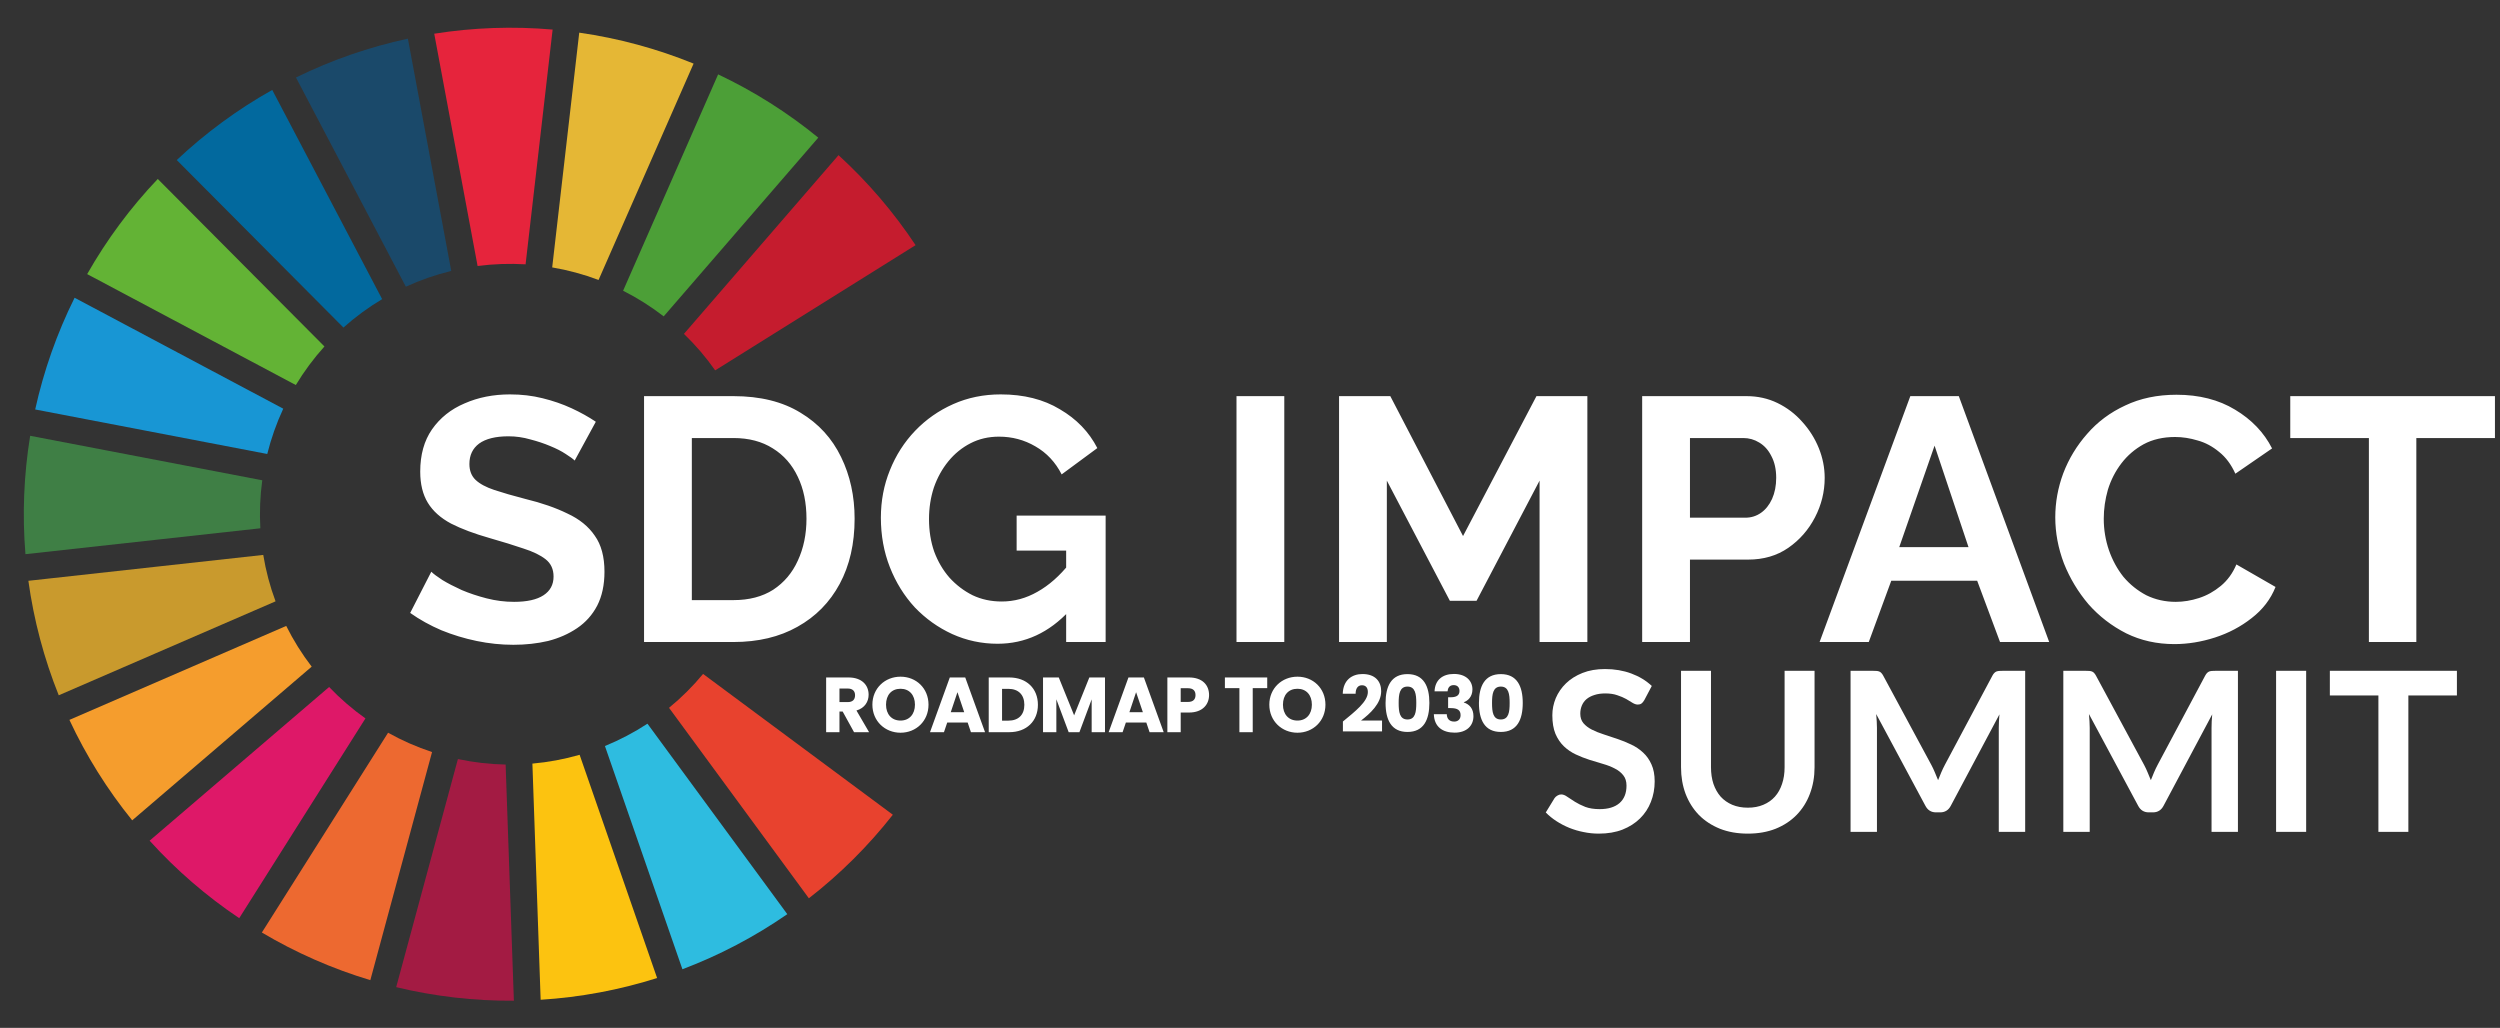 <svg width="4490" height="1846" viewBox="0 0 4490 1846" fill="none" xmlns="http://www.w3.org/2000/svg">
<rect x="0" y="0" width="4490" height="1846" fill="#333333" stroke="none"/>
<path d="M1032.13 827.144C1029.23 824.242 1023.84 820.302 1015.96 815.326C1008.5 810.35 999.168 805.582 987.972 801.02C977.191 796.459 965.373 792.52 952.518 789.202C939.663 785.47 926.601 783.604 913.332 783.604C890.111 783.604 872.487 787.958 860.462 796.666C848.851 805.374 843.046 817.607 843.046 833.364C843.046 845.39 846.778 854.927 854.242 861.976C861.706 869.026 872.902 875.038 887.83 880.014C902.758 884.99 921.418 890.381 943.81 896.186C972.837 903.236 997.924 911.944 1019.07 922.31C1040.63 932.262 1057.01 945.532 1068.21 962.118C1079.82 978.29 1085.63 999.853 1085.63 1026.81C1085.63 1050.44 1081.27 1070.76 1072.56 1087.76C1063.86 1104.35 1051.83 1117.83 1036.49 1128.19C1021.15 1138.56 1003.73 1146.23 984.24 1151.21C964.751 1155.77 944.017 1158.05 922.04 1158.05C900.063 1158.05 878.085 1155.77 856.108 1151.21C834.131 1146.64 812.983 1140.22 792.664 1131.92C772.345 1123.22 753.685 1112.85 736.684 1100.82L774.626 1026.81C778.358 1030.54 784.993 1035.51 794.53 1041.73C804.067 1047.54 815.678 1053.55 829.362 1059.77C843.046 1065.58 857.974 1070.55 874.146 1074.7C890.318 1078.85 906.697 1080.92 923.284 1080.92C946.505 1080.92 964.129 1076.98 976.154 1069.1C988.179 1061.22 994.192 1050.03 994.192 1035.51C994.192 1022.24 989.423 1011.88 979.886 1004.41C970.349 996.95 957.079 990.523 940.078 985.132C923.077 979.327 902.965 973.107 879.744 966.472C851.961 958.594 828.74 949.886 810.08 940.348C791.42 930.396 777.529 917.956 768.406 903.028C759.283 888.1 754.722 869.44 754.722 847.048C754.722 816.778 761.771 791.483 775.87 771.164C790.383 750.431 809.873 734.881 834.338 724.514C858.803 713.733 885.964 708.342 915.82 708.342C936.553 708.342 956.043 710.623 974.288 715.184C992.948 719.746 1010.36 725.758 1026.54 733.222C1042.71 740.686 1057.22 748.772 1070.08 757.48L1032.13 827.144ZM1156.71 1153.07V711.452H1317.18C1365.29 711.452 1405.51 721.404 1437.85 741.308C1470.2 760.798 1494.45 787.336 1510.63 820.924C1526.8 854.098 1534.88 891.003 1534.88 931.64C1534.88 976.424 1525.97 1015.4 1508.14 1048.58C1490.31 1081.75 1465.01 1107.46 1432.25 1125.7C1399.91 1143.95 1361.55 1153.07 1317.18 1153.07H1156.71ZM1448.43 931.64C1448.43 903.028 1443.24 877.941 1432.88 856.378C1422.51 834.401 1407.58 817.4 1388.09 805.374C1368.6 792.934 1344.97 786.714 1317.18 786.714H1242.54V1077.81H1317.18C1345.38 1077.81 1369.23 1071.59 1388.71 1059.15C1408.2 1046.3 1422.92 1028.88 1432.88 1006.9C1443.24 984.51 1448.43 959.423 1448.43 931.64ZM1791.66 1156.18C1763.05 1156.18 1735.89 1150.38 1710.18 1138.77C1684.88 1127.16 1662.49 1111.19 1643 1090.87C1623.93 1070.14 1609 1046.09 1598.22 1018.72C1587.44 991.352 1582.05 961.704 1582.05 929.774C1582.05 899.504 1587.44 871.099 1598.22 844.56C1609 817.607 1624.13 793.971 1643.62 773.652C1663.11 753.334 1685.92 737.369 1712.04 725.758C1738.17 714.148 1766.57 708.342 1797.26 708.342C1838.72 708.342 1874.18 717.258 1903.62 735.088C1933.48 752.504 1955.87 775.726 1970.8 804.752L1906.73 852.024C1895.53 830.047 1879.78 813.253 1859.46 801.642C1839.55 790.032 1817.78 784.226 1794.15 784.226C1775.49 784.226 1758.49 788.166 1743.14 796.044C1727.8 803.923 1714.53 814.704 1703.34 828.388C1692.14 842.072 1683.43 857.83 1677.21 875.66C1671.41 893.491 1668.5 912.358 1668.5 932.262C1668.5 953.41 1671.61 972.9 1677.83 990.73C1684.47 1008.56 1693.59 1024.11 1705.2 1037.38C1717.23 1050.65 1731.12 1061.22 1746.88 1069.1C1762.63 1076.57 1780.05 1080.3 1799.12 1080.3C1821.52 1080.3 1842.87 1074.49 1863.19 1062.88C1883.92 1051.27 1903.2 1034.27 1921.04 1011.88V1096.47C1884.13 1136.28 1841 1156.18 1791.66 1156.18ZM1914.82 988.864H1825.87V926.042H1985.72V1153.07H1914.82V988.864ZM2220.74 1153.07V711.452H2306.58V1153.07H2220.74ZM2765.07 1153.07V863.22L2651.87 1079.05H2603.98L2490.77 863.22V1153.07H2404.94V711.452H2496.99L2627.61 962.74L2759.48 711.452H2850.91V1153.07H2765.07ZM2949.33 1153.07V711.452H3136.55C3156.87 711.452 3175.53 715.599 3192.53 723.892C3209.54 732.186 3224.26 743.382 3236.7 757.48C3249.55 771.579 3259.5 787.336 3266.55 804.752C3273.6 822.168 3277.13 839.999 3277.13 858.244C3277.13 883.124 3271.32 906.76 3259.71 929.152C3248.1 951.544 3232.14 969.79 3211.82 983.888C3191.5 997.987 3167.45 1005.04 3139.66 1005.04H3035.17V1153.07H2949.33ZM3035.17 929.774H3134.69C3145.06 929.774 3154.39 926.872 3162.68 921.066C3170.97 915.261 3177.61 906.968 3182.58 896.186C3187.56 884.99 3190.05 872.343 3190.05 858.244C3190.05 842.902 3187.14 829.84 3181.34 819.058C3175.95 808.277 3168.69 800.191 3159.57 794.8C3150.86 789.41 3141.32 786.714 3130.96 786.714H3035.17V929.774ZM3430.94 711.452H3518.02L3680.36 1153.07H3592.04L3550.99 1042.98H3396.73L3356.3 1153.07H3267.98L3430.94 711.452ZM3535.44 982.644L3474.48 800.398L3411.04 982.644H3535.44ZM3691.27 929.152C3691.27 902.199 3696.04 875.868 3705.57 850.158C3715.52 824.034 3729.83 800.398 3748.49 779.25C3767.15 757.688 3789.96 740.686 3816.91 728.246C3843.86 715.392 3874.55 708.964 3908.97 708.964C3949.6 708.964 3984.64 717.88 4014.08 735.71C4043.94 753.541 4066.13 776.762 4080.64 805.374L4014.71 850.78C4007.24 834.194 3997.5 821.132 3985.47 811.594C3973.45 801.642 3960.59 794.8 3946.91 791.068C3933.22 786.922 3919.75 784.848 3906.48 784.848C3884.92 784.848 3866.05 789.202 3849.88 797.91C3834.12 806.618 3820.85 818.022 3810.07 832.12C3799.29 846.219 3791.2 861.976 3785.81 879.392C3780.83 896.808 3778.35 914.224 3778.35 931.64C3778.35 951.13 3781.46 969.997 3787.68 988.242C3793.9 1006.07 3802.6 1022.04 3813.8 1036.14C3825.41 1049.82 3839.1 1060.81 3854.85 1069.1C3871.02 1076.98 3888.65 1080.92 3907.72 1080.92C3921.41 1080.92 3935.3 1078.64 3949.4 1074.08C3963.5 1069.52 3976.56 1062.26 3988.58 1052.31C4000.61 1042.36 4009.94 1029.5 4016.57 1013.74L4086.86 1054.17C4078.15 1076.15 4063.84 1094.81 4043.94 1110.15C4024.45 1125.5 4002.47 1137.11 3978.01 1144.99C3953.54 1152.86 3929.29 1156.8 3905.23 1156.8C3873.72 1156.8 3844.9 1150.38 3818.78 1137.52C3792.65 1124.25 3770.05 1106.84 3750.98 1085.27C3732.32 1063.3 3717.6 1038.83 3706.82 1011.88C3696.45 984.51 3691.27 956.935 3691.27 929.152ZM4480.92 786.714H4339.73V1153.07H4254.52V786.714H4113.32V711.452H4480.92V786.714Z" fill="white"/>
<path d="M2953.2 1257.4C2951.6 1260.2 2949.87 1262.27 2948 1263.6C2946.27 1264.8 2944.07 1265.4 2941.4 1265.4C2938.6 1265.4 2935.53 1264.4 2932.2 1262.4C2929 1260.27 2925.13 1257.93 2920.6 1255.4C2916.07 1252.87 2910.73 1250.6 2904.6 1248.6C2898.6 1246.47 2891.47 1245.4 2883.2 1245.4C2875.73 1245.4 2869.2 1246.33 2863.6 1248.2C2858 1249.93 2853.27 1252.4 2849.4 1255.6C2845.67 1258.8 2842.87 1262.67 2841 1267.2C2839.13 1271.6 2838.2 1276.47 2838.2 1281.8C2838.2 1288.6 2840.07 1294.27 2843.8 1298.8C2847.67 1303.33 2852.73 1307.2 2859 1310.4C2865.27 1313.6 2872.4 1316.47 2880.4 1319C2888.4 1321.53 2896.6 1324.27 2905 1327.2C2913.4 1330 2921.6 1333.33 2929.6 1337.2C2937.6 1340.93 2944.73 1345.73 2951 1351.6C2957.27 1357.33 2962.27 1364.4 2966 1372.8C2969.87 1381.2 2971.8 1391.4 2971.8 1403.4C2971.8 1416.47 2969.53 1428.73 2965 1440.2C2960.6 1451.53 2954.07 1461.47 2945.4 1470C2936.87 1478.4 2926.4 1485.07 2914 1490C2901.6 1494.8 2887.4 1497.2 2871.4 1497.2C2862.2 1497.2 2853.13 1496.27 2844.2 1494.4C2835.27 1492.67 2826.67 1490.13 2818.4 1486.8C2810.27 1483.47 2802.6 1479.47 2795.4 1474.8C2788.2 1470.13 2781.8 1464.93 2776.2 1459.2L2792 1433.4C2793.33 1431.53 2795.07 1430 2797.2 1428.8C2799.33 1427.47 2801.6 1426.8 2804 1426.8C2807.33 1426.8 2810.93 1428.2 2814.8 1431C2818.67 1433.67 2823.27 1436.67 2828.6 1440C2833.93 1443.33 2840.13 1446.4 2847.2 1449.2C2854.4 1451.87 2863 1453.2 2873 1453.2C2888.33 1453.2 2900.2 1449.6 2908.6 1442.4C2917 1435.07 2921.2 1424.6 2921.2 1411C2921.2 1403.4 2919.27 1397.2 2915.4 1392.4C2911.67 1387.6 2906.67 1383.6 2900.4 1380.4C2894.13 1377.07 2887 1374.27 2879 1372C2871 1369.73 2862.87 1367.27 2854.6 1364.6C2846.33 1361.93 2838.2 1358.73 2830.2 1355C2822.2 1351.27 2815.07 1346.4 2808.8 1340.4C2802.53 1334.4 2797.47 1326.93 2793.6 1318C2789.87 1308.93 2788 1297.8 2788 1284.6C2788 1274.07 2790.07 1263.8 2794.2 1253.8C2798.47 1243.8 2804.6 1234.93 2812.6 1227.2C2820.6 1219.47 2830.47 1213.27 2842.2 1208.6C2853.93 1203.93 2867.4 1201.6 2882.6 1201.6C2899.67 1201.6 2915.4 1204.27 2929.8 1209.6C2944.2 1214.93 2956.47 1222.4 2966.6 1232L2953.2 1257.4ZM3139.13 1450.6C3149.53 1450.6 3158.8 1448.87 3166.93 1445.4C3175.2 1441.93 3182.13 1437.07 3187.73 1430.8C3193.33 1424.53 3197.6 1416.93 3200.53 1408C3203.6 1399.07 3205.13 1389.07 3205.13 1378V1204.8H3258.93V1378C3258.93 1395.2 3256.13 1411.13 3250.53 1425.8C3245.06 1440.33 3237.13 1452.93 3226.73 1463.6C3216.46 1474.13 3203.93 1482.4 3189.13 1488.4C3174.33 1494.27 3157.66 1497.2 3139.13 1497.2C3120.46 1497.2 3103.73 1494.27 3088.93 1488.4C3074.13 1482.4 3061.53 1474.13 3051.13 1463.6C3040.86 1452.93 3032.93 1440.33 3027.33 1425.8C3021.86 1411.13 3019.13 1395.2 3019.13 1378V1204.8H3072.93V1377.8C3072.93 1388.87 3074.4 1398.87 3077.33 1407.8C3080.4 1416.73 3084.73 1424.4 3090.33 1430.8C3096.06 1437.07 3103 1441.93 3111.13 1445.4C3119.4 1448.87 3128.73 1450.6 3139.13 1450.6ZM3637.21 1204.8V1494H3589.81V1307.2C3589.81 1299.73 3590.21 1291.67 3591.01 1283L3503.61 1447.2C3499.47 1455.07 3493.14 1459 3484.61 1459H3477.01C3468.47 1459 3462.14 1455.07 3458.01 1447.2L3369.61 1282.4C3370.01 1286.8 3370.34 1291.13 3370.61 1295.4C3370.87 1299.67 3371.01 1303.6 3371.01 1307.2V1494H3323.61V1204.8H3364.21C3366.61 1204.8 3368.67 1204.87 3370.41 1205C3372.14 1205.13 3373.67 1205.47 3375.01 1206C3376.47 1206.53 3377.74 1207.4 3378.81 1208.6C3380.01 1209.8 3381.14 1211.4 3382.21 1213.4L3468.81 1374C3471.07 1378.27 3473.14 1382.67 3475.01 1387.2C3477.01 1391.73 3478.94 1396.4 3480.81 1401.2C3482.67 1396.27 3484.61 1391.53 3486.61 1387C3488.61 1382.33 3490.74 1377.87 3493.01 1373.6L3578.41 1213.4C3579.47 1211.4 3580.61 1209.8 3581.81 1208.6C3583.01 1207.4 3584.27 1206.53 3585.61 1206C3587.07 1205.47 3588.67 1205.13 3590.41 1205C3592.14 1204.87 3594.21 1204.8 3596.61 1204.8H3637.21ZM4019.33 1204.8V1494H3971.93V1307.2C3971.93 1299.73 3972.33 1291.67 3973.13 1283L3885.73 1447.2C3881.6 1455.07 3875.26 1459 3866.73 1459H3859.13C3850.6 1459 3844.26 1455.07 3840.13 1447.2L3751.73 1282.4C3752.13 1286.8 3752.46 1291.13 3752.73 1295.4C3753 1299.67 3753.13 1303.6 3753.13 1307.2V1494H3705.73V1204.8H3746.33C3748.73 1204.8 3750.8 1204.87 3752.53 1205C3754.26 1205.13 3755.8 1205.47 3757.13 1206C3758.6 1206.53 3759.86 1207.4 3760.93 1208.6C3762.13 1209.8 3763.26 1211.4 3764.33 1213.4L3850.93 1374C3853.2 1378.27 3855.26 1382.67 3857.13 1387.2C3859.13 1391.73 3861.06 1396.4 3862.93 1401.2C3864.8 1396.27 3866.73 1391.53 3868.73 1387C3870.73 1382.33 3872.86 1377.87 3875.13 1373.6L3960.53 1213.4C3961.6 1211.4 3962.73 1209.8 3963.93 1208.6C3965.13 1207.4 3966.4 1206.53 3967.73 1206C3969.2 1205.47 3970.8 1205.13 3972.53 1205C3974.26 1204.87 3976.33 1204.8 3978.73 1204.8H4019.33ZM4141.86 1494H4087.86V1204.8H4141.86V1494ZM4412.61 1249H4325.41V1494H4271.61V1249H4184.41V1204.8H4412.61V1249Z" fill="white"/>
<path d="M54.184 782.682C42.73 852.874 39.849 924.397 45.708 995.283L467.572 948.803C465.966 920.106 467.117 891.094 471.019 862.607L54.184 782.682Z" fill="#3F7F45"/>
<path d="M508.709 733.986L133.969 534.76C102.308 598.458 78.52 665.934 63.198 735.408L479.99 815.357C486.958 787.443 496.599 760.069 508.709 733.986Z" fill="#1896D4"/>
<path d="M582.702 622.254L283.345 321.409C234.328 372.942 191.677 430.445 156.563 492.293L531.303 691.52C546.172 666.879 563.457 643.587 582.702 622.254Z" fill="#63B335"/>
<path d="M514.057 1124.15L124.67 1292.9C154.74 1357.38 192.684 1418.06 237.436 1473.33L559.792 1197.3C542.239 1174.5 526.889 1149.92 514.057 1124.15Z" fill="#F59D2D"/>
<path d="M268.705 1509.87C316.446 1562.62 370.559 1609.41 429.645 1649.04L656.33 1290.26C632.863 1273.63 610.941 1254.66 591.095 1233.84L268.705 1509.87Z" fill="#DE1868"/>
<path d="M686.34 537.249L488.955 161.531C426.931 196.329 369.237 238.668 317.453 287.439L616.811 588.284C638.252 569.118 661.633 551.979 686.34 537.249Z" fill="#02699E"/>
<path d="M50.957 1043.12C60.697 1113.59 79.027 1182.76 105.502 1248.76L494.889 1080C484.865 1053.06 477.442 1025.02 472.787 996.631L50.957 1043.12Z" fill="#C99A2D"/>
<path d="M470.294 1674.8C531.45 1711.11 596.987 1739.9 665.11 1760.35L775.971 1350.68C748.679 1341.68 722.108 1330.03 696.988 1315.98L470.294 1674.8Z" fill="#ED6930"/>
<path d="M1644.37 440.301C1605.06 381.045 1558.49 326.673 1505.98 278.674L1228.35 599.653C1249.06 619.606 1267.95 641.633 1284.46 665.174L1644.37 440.301Z" fill="#C51C2E"/>
<path d="M810.437 486.592L732.561 69.411C663.017 84.382 595.417 107.859 531.549 139.192L728.9 514.901C755.106 502.883 782.498 493.382 810.437 486.592Z" fill="#1A496A"/>
<path d="M1469.62 247.232C1414.55 202.202 1354.06 163.976 1289.76 133.581L1119.08 522.159C1144.75 535.11 1169.26 550.602 1191.99 568.211L1469.62 247.232Z" fill="#4C9F37"/>
<path d="M943.945 474.729L992.509 53.104C921.659 46.928 850.11 49.421 779.885 60.547L857.761 477.728C886.258 474.018 915.235 473 943.945 474.729Z" fill="#E6243C"/>
<path d="M1086.45 1339.85L1225.62 1740.78C1292.14 1715.61 1355.51 1682.32 1413.98 1641.84L1162.84 1299.75C1138.74 1315.48 1113.08 1328.97 1086.45 1339.85Z" fill="#2EBCE0"/>
<path d="M1201.58 1271.24L1452.73 1613.33C1508.87 1569.69 1559.62 1519.22 1603.53 1463.26L1262.71 1210.39C1244.38 1232.56 1223.84 1252.99 1201.58 1271.24Z" fill="#E8422E"/>
<path d="M956.186 1371.44L971.007 1795.58C1041.99 1791.14 1112.35 1778 1180.17 1756.56L1041 1355.63C1013.38 1363.56 984.84 1368.91 956.186 1371.44Z" fill="#FCC310"/>
<path d="M822.407 1363.25L711.547 1772.92C780.685 1789.61 851.763 1797.79 922.923 1797.28L908.101 1373.15C879.335 1372.57 850.536 1369.28 822.407 1363.25Z" fill="#A31B43"/>
<path d="M1040.32 58.647L991.751 480.271C1020.1 485.087 1048.11 492.666 1075.02 502.803L1245.7 114.225C1179.81 87.425 1110.73 68.733 1040.32 58.647Z" fill="#E5B735"/>
<path d="M1535.68 1248.64C1535.68 1241.36 1531.48 1236.6 1522.52 1236.6H1507.68V1260.96H1522.52C1531.48 1260.96 1535.68 1256.34 1535.68 1248.64ZM1483.74 1216.72H1523.92C1548 1216.72 1560.04 1230.58 1560.04 1247.66C1560.04 1259.98 1553.32 1271.6 1538.2 1276.08L1560.88 1315H1533.86L1513.42 1277.9H1507.68V1315H1483.74V1216.72ZM1667.61 1265.58C1667.61 1295.12 1645.21 1315.98 1617.35 1315.98C1589.49 1315.98 1566.81 1295.12 1566.81 1265.58C1566.81 1236.04 1589.49 1215.32 1617.35 1215.32C1645.35 1215.32 1667.61 1236.04 1667.61 1265.58ZM1591.31 1265.58C1591.31 1282.8 1601.39 1294.14 1617.35 1294.14C1633.03 1294.14 1643.25 1282.8 1643.25 1265.58C1643.25 1248.08 1633.03 1237.02 1617.35 1237.02C1601.39 1237.02 1591.31 1248.08 1591.31 1265.58ZM1743.79 1315L1737.91 1297.64H1701.23L1695.35 1315H1670.29L1705.85 1216.72H1733.57L1769.13 1315H1743.79ZM1731.75 1279.16L1719.57 1243.18L1707.53 1279.16H1731.75ZM1812.57 1216.72C1843.93 1216.72 1864.09 1236.6 1864.09 1265.86C1864.09 1294.98 1843.93 1315 1812.57 1315H1775.75V1216.72H1812.57ZM1799.69 1294.28H1811.03C1829.09 1294.28 1839.73 1283.92 1839.73 1265.86C1839.73 1247.8 1829.09 1237.16 1811.03 1237.16H1799.69V1294.28ZM1873.27 1315V1216.72H1901.55L1929.13 1284.76L1956.43 1216.72H1984.57V1315H1960.63V1256.06L1938.65 1315H1919.33L1897.21 1255.92V1315H1873.27ZM2064.64 1315L2058.76 1297.64H2022.08L2016.2 1315H1991.14L2026.7 1216.72H2054.42L2089.98 1315H2064.64ZM2052.6 1279.16L2040.42 1243.18L2028.38 1279.16H2052.6ZM2120.54 1260.68H2133.56C2143.08 1260.68 2147.14 1255.92 2147.14 1248.36C2147.14 1240.8 2143.08 1236.04 2133.56 1236.04H2120.54V1260.68ZM2171.5 1248.36C2171.5 1264.6 2160.44 1279.72 2135.38 1279.72H2120.54V1315H2096.6V1216.72H2135.38C2159.46 1216.72 2171.5 1230.3 2171.5 1248.36ZM2199.92 1235.9V1216.72H2275.94V1235.9H2249.9V1315H2225.96V1235.9H2199.92ZM2380.49 1265.58C2380.49 1295.12 2358.09 1315.98 2330.23 1315.98C2302.37 1315.98 2279.69 1295.12 2279.69 1265.58C2279.69 1236.04 2302.37 1215.32 2330.23 1215.32C2358.23 1215.32 2380.49 1236.04 2380.49 1265.58ZM2304.19 1265.58C2304.19 1282.8 2314.27 1294.14 2330.23 1294.14C2345.91 1294.14 2356.13 1282.8 2356.13 1265.58C2356.13 1248.08 2345.91 1237.02 2330.23 1237.02C2314.27 1237.02 2304.19 1248.08 2304.19 1265.58ZM2411.86 1313.6V1295.82C2433.56 1277.9 2456.66 1260.12 2456.66 1242.9C2456.66 1235.48 2453.3 1230.72 2446.02 1230.72C2438.88 1230.72 2434.68 1236.32 2434.68 1245.98H2411.58C2412.28 1221.2 2428.38 1210.56 2447 1210.56C2470.24 1210.56 2480.6 1224.14 2480.6 1241.36C2480.6 1263.76 2460.58 1281.68 2444.34 1294.14H2482.14V1313.6H2411.86ZM2488.48 1262.5C2488.48 1232.54 2498.7 1210.7 2527.82 1210.7C2556.94 1210.7 2567.16 1232.54 2567.16 1262.5C2567.16 1292.74 2556.94 1314.58 2527.82 1314.58C2498.7 1314.58 2488.48 1292.74 2488.48 1262.5ZM2543.64 1262.5C2543.64 1246.82 2541.96 1233.1 2527.82 1233.1C2513.68 1233.1 2512 1246.82 2512 1262.5C2512 1278.74 2513.68 1292.18 2527.82 1292.18C2541.96 1292.18 2543.64 1278.74 2543.64 1262.5ZM2576.45 1241.64C2577.29 1221.48 2590.45 1210.42 2611.31 1210.42C2632.87 1210.42 2644.49 1222.74 2644.49 1238.14C2644.49 1251.58 2636.09 1258.72 2629.09 1261.1V1261.66C2639.31 1265.02 2646.31 1272.86 2646.31 1286.3C2646.31 1303.52 2633.99 1315.84 2612.57 1315.84C2591.29 1315.84 2575.89 1305.76 2575.19 1282.66H2598.43C2598.57 1290.64 2602.91 1295.96 2611.73 1295.96C2619.15 1295.96 2623.21 1291.2 2623.21 1284.48C2623.21 1275.38 2617.75 1271.74 2605.29 1271.74H2600.81V1252.28H2605.29C2613.41 1252.28 2621.25 1250.32 2621.25 1241.08C2621.25 1234.22 2617.19 1230.44 2610.75 1230.44C2603.05 1230.44 2600.25 1236.04 2599.83 1241.64H2576.45ZM2656.17 1262.5C2656.17 1232.54 2666.39 1210.7 2695.51 1210.7C2724.63 1210.7 2734.85 1232.54 2734.85 1262.5C2734.85 1292.74 2724.63 1314.58 2695.51 1314.58C2666.39 1314.58 2656.17 1292.74 2656.17 1262.5ZM2711.33 1262.5C2711.33 1246.82 2709.65 1233.1 2695.51 1233.1C2681.37 1233.1 2679.69 1246.82 2679.69 1262.5C2679.69 1278.74 2681.37 1292.18 2695.51 1292.18C2709.65 1292.18 2711.33 1278.74 2711.33 1262.5Z" fill="white"/>
</svg>
